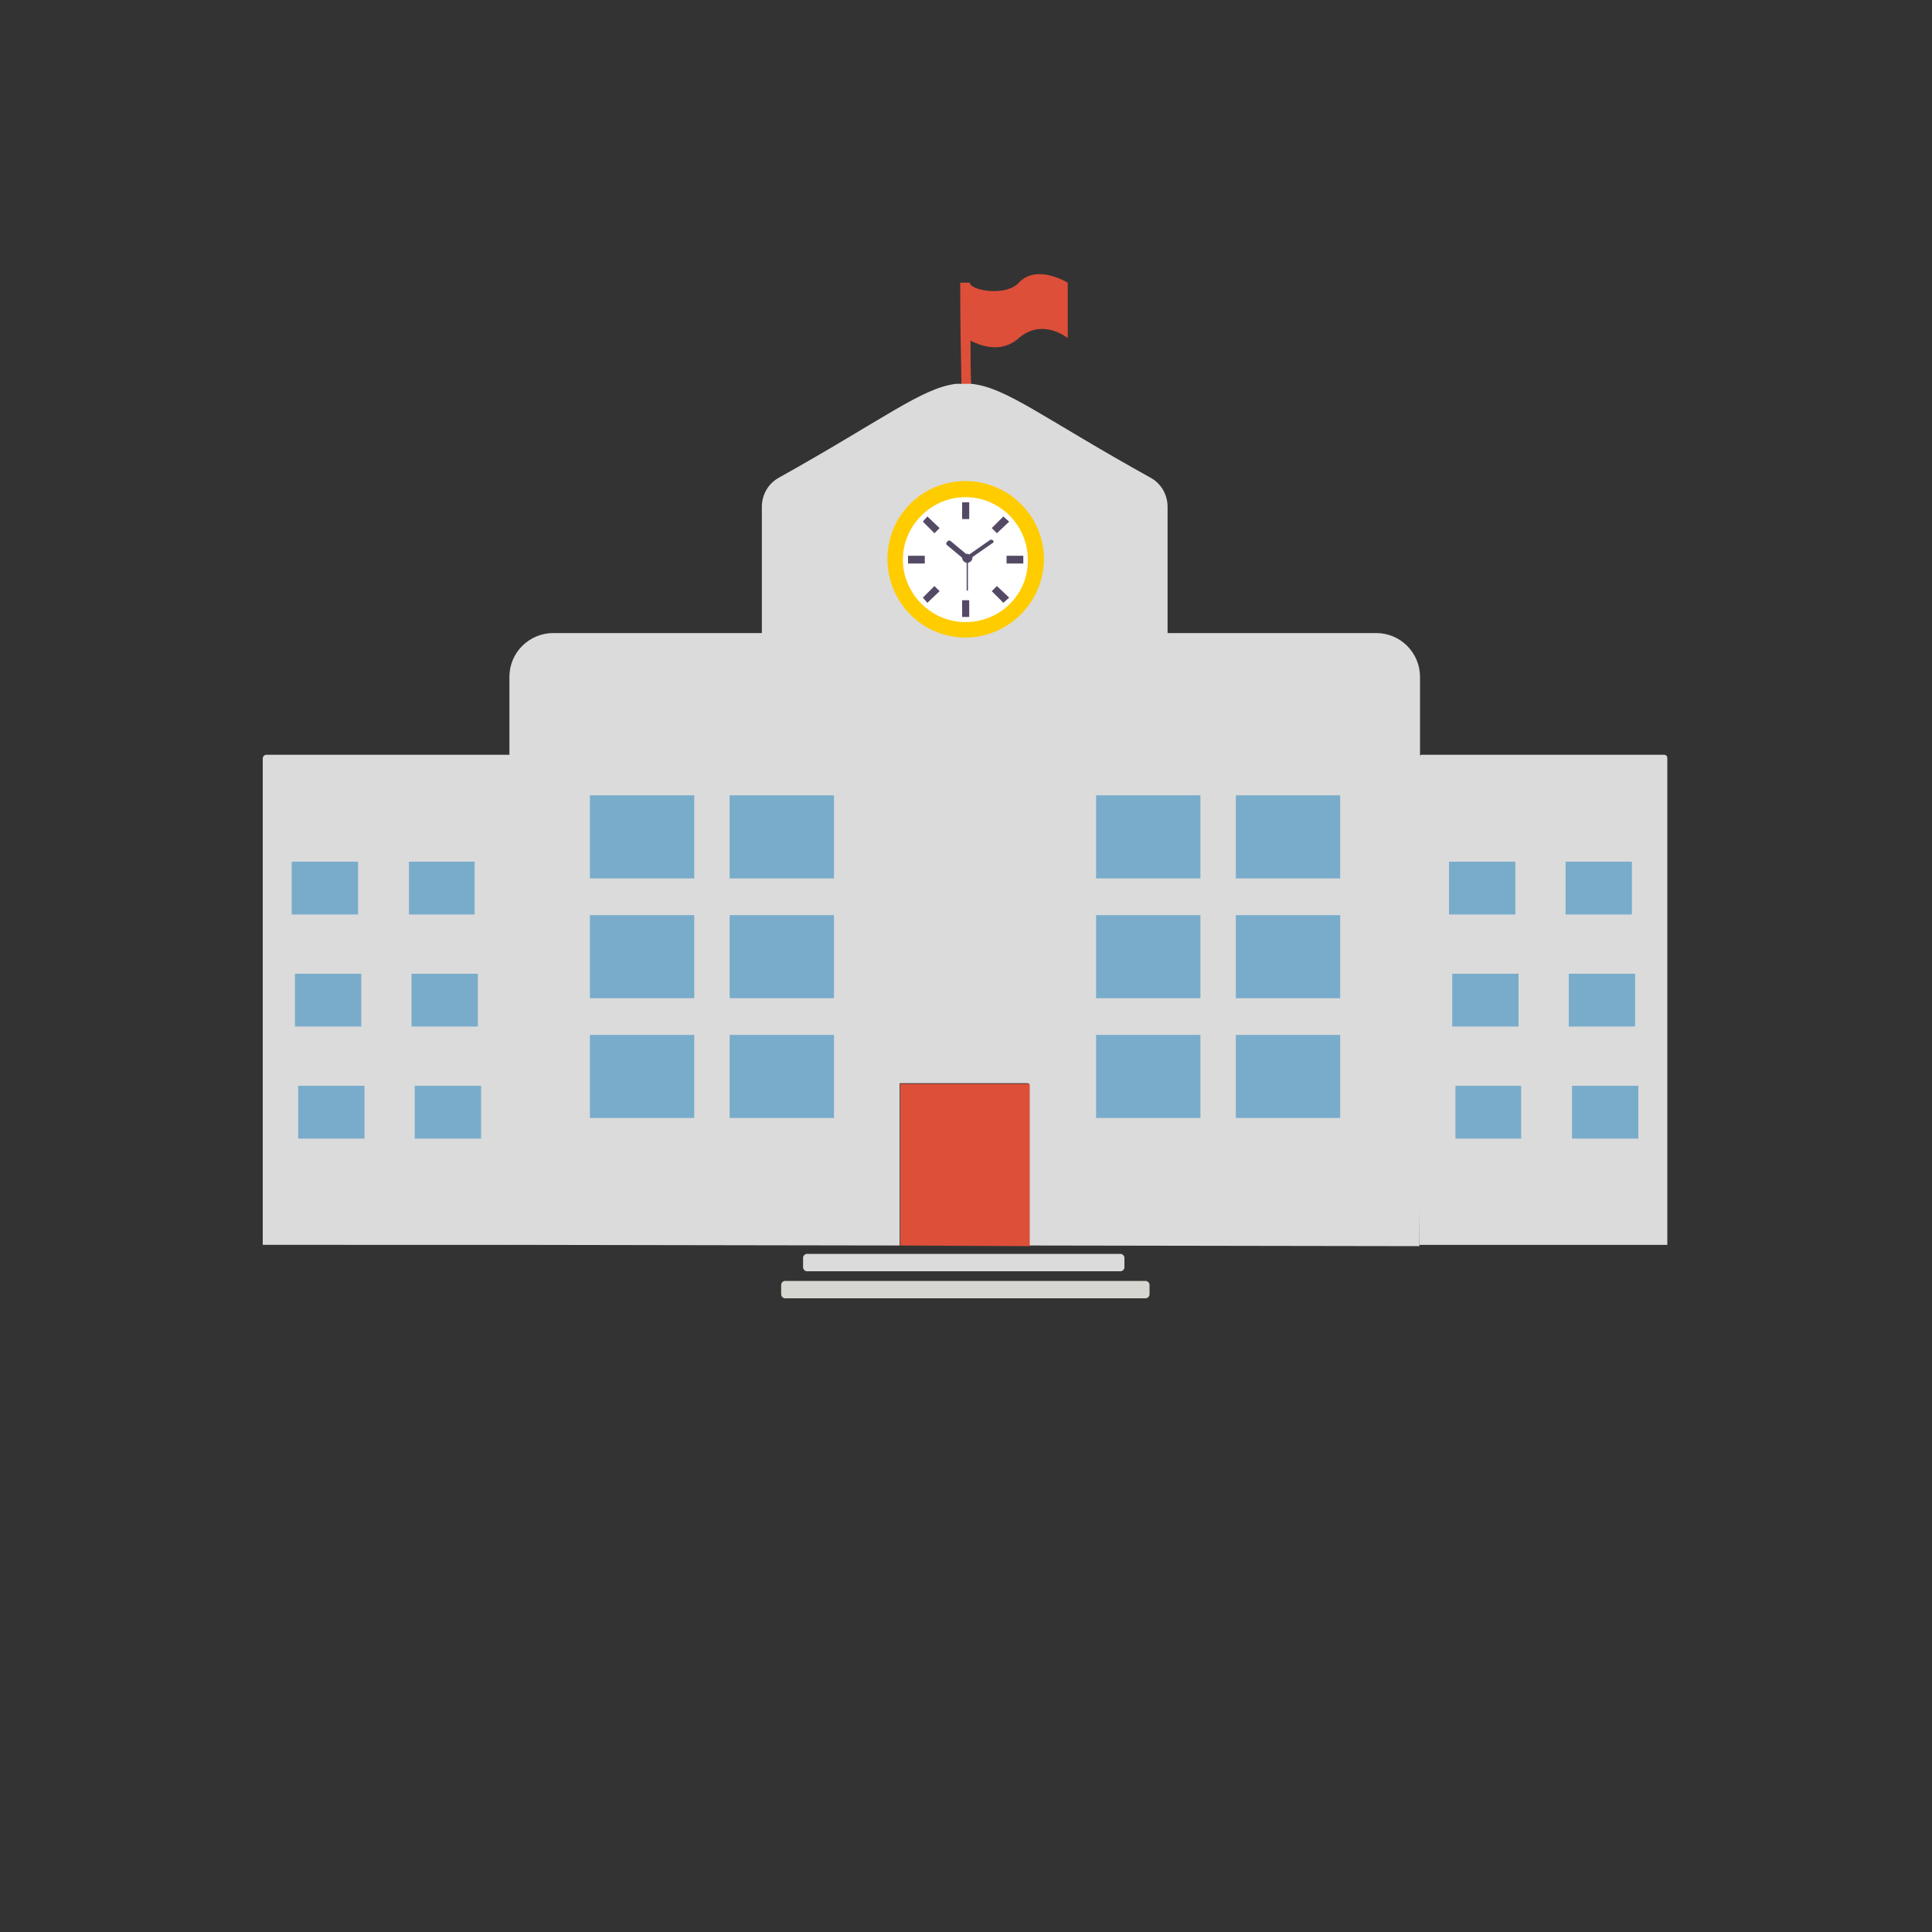 <?xml version="1.0" encoding="utf-8"?>
<!-- Generator: Adobe Illustrator 19.1.1, SVG Export Plug-In . SVG Version: 6.00 Build 0)  -->
<svg version="1.1" id="Layer_1" xmlns="http://www.w3.org/2000/svg" xmlns:xlink="http://www.w3.org/1999/xlink" x="0px" y="0px"
	 viewBox="0 0 300 300" style="enable-background:new 0 0 300 300;" xml:space="preserve">
<rect x="0" y="0" width="300" height="300" fill="#333333" stroke="none"/>
<style type="text/css">
	.st0{fill-rule:evenodd;clip-rule:evenodd;fill:#DD4F39;}
	.st1{fill-rule:evenodd;clip-rule:evenodd;fill:#DBDBDB;}
	.st2{fill-rule:evenodd;clip-rule:evenodd;fill:#79ACCB;}
	.st3{fill-rule:evenodd;clip-rule:evenodd;fill:#D6D7D0;}
	.st4{fill-rule:evenodd;clip-rule:evenodd;fill:#FFCC00;}
	.st5{fill-rule:evenodd;clip-rule:evenodd;fill:#FFFFFF;}
	.st6{fill-rule:evenodd;clip-rule:evenodd;fill:#544A65;}
</style>
<path class="st0" d="M149.1,43.9h1.5c0,1.2,5.6,2.2,7.6,0c2.8-3,7.6,0,7.6,0v8.6c0,0-3.9-3.2-7.6,0c-2.8,2.5-6.1,1.1-7.5,0.4
	c0,1.2,0,4.7,0.1,7h-1.5C149.2,54.9,149.1,49.6,149.1,43.9L149.1,43.9z"/>
<path class="st1" d="M150.8,59.6c5.4,0.5,11.3,5.4,27.9,14.6c1.6,0.9,2.6,2.6,2.6,4.5v19.6h32.4c3.8,0,6.8,3.1,6.8,6.8l0,73.4
	l-0.1,15l-60.7-0.1v-25.2h-20v25.2l-60.6-0.1l-0.2-8.5l0.2-7.5v-72.2c0-3.8,3.1-6.8,6.8-6.8h32.4V78.7c0-1.9,1-3.6,2.6-4.5
	c16.3-9.1,22.3-14,27.6-14.6C149.5,59.6,150.2,59.6,150.8,59.6L150.8,59.6z"/>
<path class="st1" d="M41.4,117.2H79c0.2,0,0.3,0.1,0.3,0.3v75.8H40.8v-75.5C40.8,117.5,41,117.2,41.4,117.2L41.4,117.2z"/>
<polygon class="st2" points="45.3,133.8 55.6,133.8 55.6,142 45.3,142 45.3,133.8 "/>
<polygon class="st2" points="63.5,133.8 73.7,133.8 73.7,142 63.5,142 63.5,133.8 "/>
<polygon class="st2" points="45.8,151.2 56.1,151.2 56.1,159.4 45.8,159.4 45.8,151.2 "/>
<polygon class="st2" points="63.9,151.2 74.2,151.2 74.2,159.4 63.9,159.4 63.9,151.2 "/>
<polygon class="st2" points="46.3,168.6 56.6,168.6 56.6,176.8 46.3,176.8 46.3,168.6 "/>
<polygon class="st2" points="64.4,168.6 74.7,168.6 74.7,176.8 64.4,176.8 64.4,168.6 "/>
<path class="st1" d="M220.7,117.2h37.7c0.3,0,0.5,0.2,0.5,0.5v75.6h-38.5v-75.8C220.4,117.4,220.6,117.2,220.7,117.2L220.7,117.2z"
	/>
<polygon class="st2" points="225,133.8 235.3,133.8 235.3,142 225,142 225,133.8 "/>
<polygon class="st2" points="243.1,133.8 253.4,133.8 253.4,142 243.1,142 243.1,133.8 "/>
<polygon class="st2" points="225.5,151.2 235.8,151.2 235.8,159.4 225.5,159.4 225.5,151.2 "/>
<polygon class="st2" points="243.6,151.2 253.9,151.2 253.9,159.4 243.6,159.4 243.6,151.2 "/>
<polygon class="st2" points="226,168.6 236.2,168.6 236.2,176.8 226,176.8 226,168.6 "/>
<polygon class="st2" points="244.1,168.6 254.4,168.6 254.4,176.8 244.1,176.8 244.1,168.6 "/>
<polygon class="st0" points="139.8,193.4 159.9,193.5 159.9,168.3 139.8,168.3 139.8,193.4 "/>
<path class="st1" d="M174.6,196.8c0,0.3-0.3,0.6-0.6,0.6h-48.7c-0.3,0-0.6-0.3-0.6-0.6v-1.5c0-0.3,0.3-0.6,0.6-0.6H174
	c0.3,0,0.6,0.3,0.6,0.6V196.8L174.6,196.8z"/>
<path class="st3" d="M178.5,201c0,0.3-0.3,0.6-0.6,0.6h-56c-0.3,0-0.6-0.3-0.6-0.6v-1.5c0-0.3,0.3-0.6,0.6-0.6h56
	c0.3,0,0.6,0.3,0.6,0.6V201L178.5,201z"/>
<path class="st4" d="M149.9,74.7L149.9,74.7c-6.7,0-12.1,5.4-12.1,12.1c0,6.7,5.4,12.2,12.1,12.2s12.2-5.5,12.2-12.2
	C162.1,80.2,156.7,74.7,149.9,74.7L149.9,74.7z"/>
<path class="st5" d="M149.9,96.6L149.9,96.6c-5.3,0-9.7-4.4-9.7-9.7c0-5.3,4.4-9.7,9.7-9.7c5.4,0,9.7,4.4,9.7,9.7
	C159.7,92.3,155.3,96.6,149.9,96.6L149.9,96.6z"/>
<polygon class="st6" points="144,80.2 144,80.2 145.9,82 145.1,82.8 143.3,81 144,80.2 "/>
<polygon class="st6" points="149.4,78 149.4,78 150.5,78 150.5,80.6 149.4,80.6 149.4,78 "/>
<polygon class="st6" points="150.5,95.8 150.5,95.8 149.4,95.8 149.4,93.2 150.5,93.2 150.5,95.8 "/>
<polygon class="st6" points="144,93.6 144,93.6 143.3,92.8 145.1,91 145.9,91.8 144,93.6 "/>
<path class="st6" d="M154.2,83.9L154.2,83.9c-0.1-0.1-0.3-0.1-0.4-0.1l-3.3,2.3c-0.1-0.1-0.2-0.1-0.4-0.1c-0.1,0-0.1,0-0.1,0l-2.4-2
	c-0.1-0.1-0.3-0.1-0.4,0l-0.2,0.2c-0.1,0.2-0.1,0.3,0,0.4l2.4,2v0c0,0.4,0.3,0.7,0.7,0.8v4.3h0.2v-4.3c0.4-0.1,0.7-0.4,0.7-0.8
	c0,0,0-0.1,0-0.1l3.3-2.3C154.3,84.3,154.3,84.1,154.2,83.9L154.2,83.9L154.2,83.9z"/>
<polygon class="st6" points="143.6,86.3 143.6,87.5 141,87.5 141,86.3 143.6,86.3 "/>
<polygon class="st6" points="158.9,86.3 158.9,86.3 158.9,87.5 156.3,87.5 156.3,86.3 158.9,86.3 "/>
<polygon class="st6" points="154.8,91 154.8,91 156.7,92.8 155.8,93.6 154,91.8 154.8,91 "/>
<polygon class="st6" points="155.8,80.2 155.8,80.2 156.7,81 154.8,82.8 154,82 155.8,80.2 "/>
<polygon class="st2" points="191.9,123.5 208.1,123.5 208.1,136.4 191.9,136.4 191.9,123.5 "/>
<polygon class="st2" points="170.2,142.1 186.4,142.1 186.4,155 170.2,155 170.2,142.1 "/>
<polygon class="st2" points="191.9,142.1 208.1,142.1 208.1,155 191.9,155 191.9,142.1 "/>
<polygon class="st2" points="170.2,123.5 186.4,123.5 186.4,136.4 170.2,136.4 170.2,123.5 "/>
<polygon class="st2" points="170.2,160.7 186.4,160.7 186.4,173.6 170.2,173.6 170.2,160.7 "/>
<polygon class="st2" points="191.9,160.7 208.1,160.7 208.1,173.6 191.9,173.6 191.9,160.7 "/>
<polygon class="st2" points="113.3,123.5 129.5,123.5 129.5,136.4 113.3,136.4 113.3,123.5 "/>
<polygon class="st2" points="91.6,142.1 107.8,142.1 107.8,155 91.6,155 91.6,142.1 "/>
<polygon class="st2" points="113.3,142.1 129.5,142.1 129.5,155 113.3,155 113.3,142.1 "/>
<polygon class="st2" points="91.6,123.5 107.8,123.5 107.8,136.4 91.6,136.4 91.6,123.5 "/>
<polygon class="st2" points="91.6,160.7 107.8,160.7 107.8,173.6 91.6,173.6 91.6,160.7 "/>
<polygon class="st2" points="113.3,160.7 129.5,160.7 129.5,173.6 113.3,173.6 113.3,160.7 "/>
</svg>
